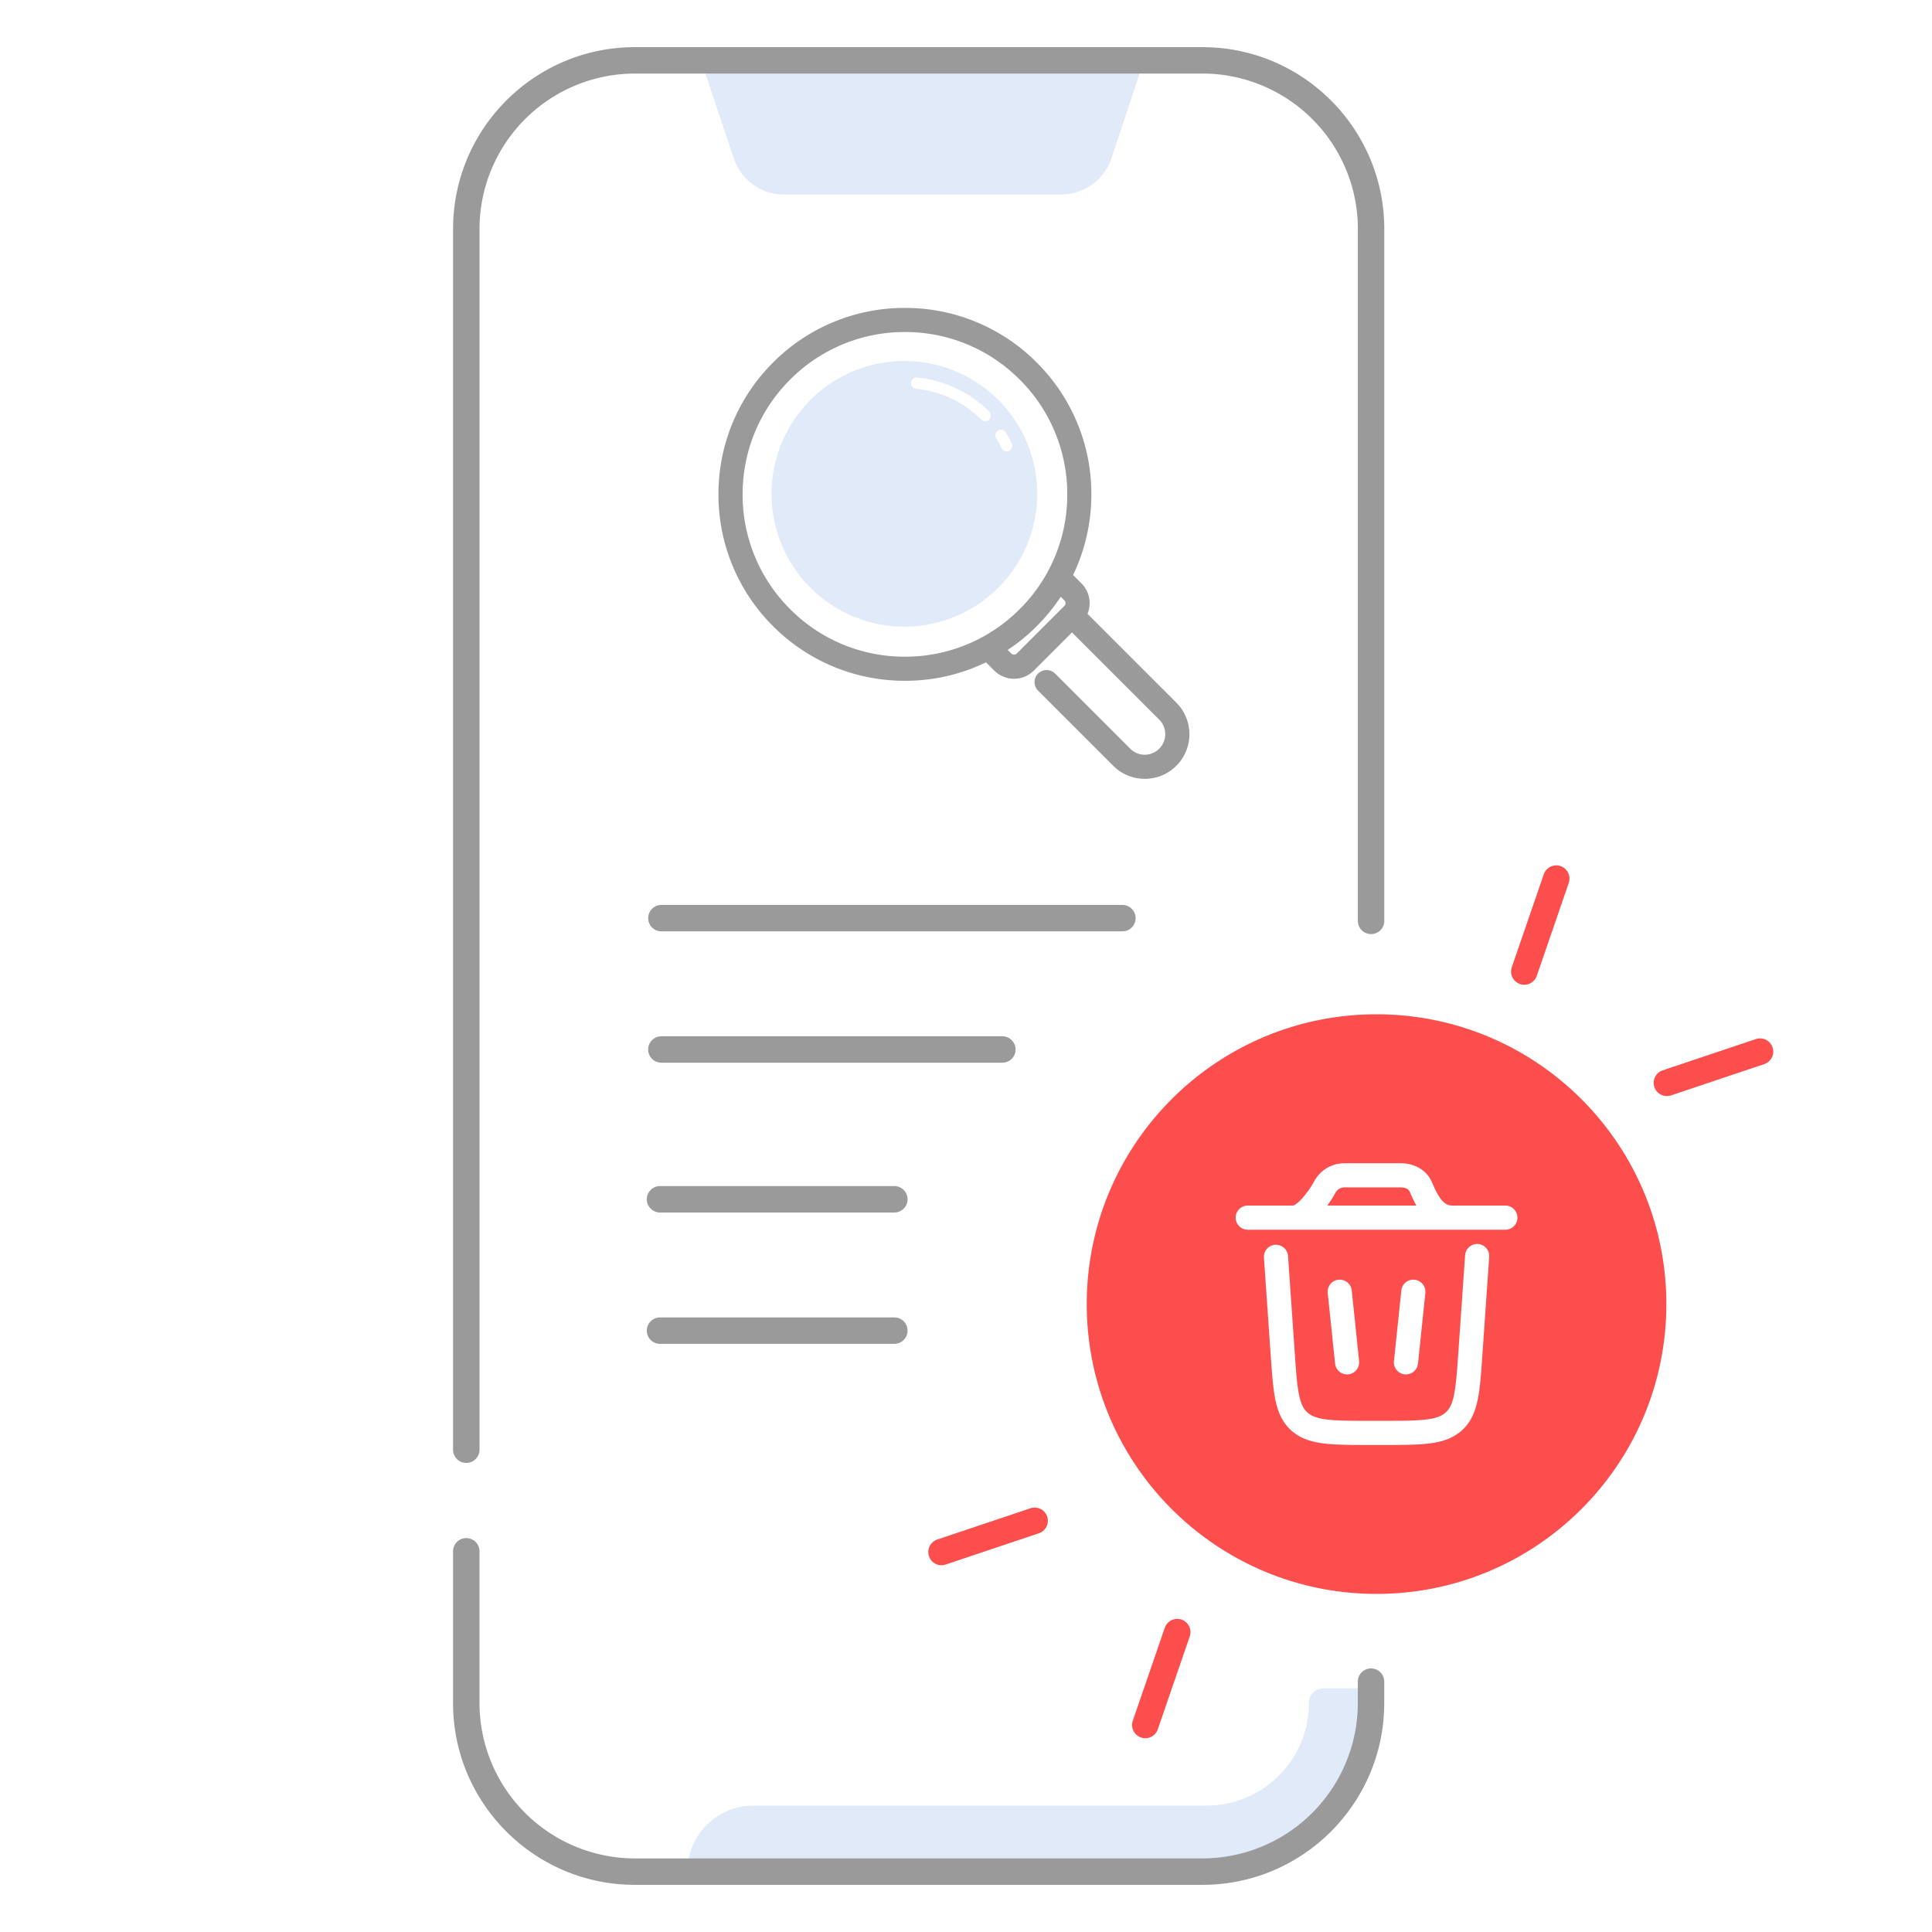 <svg xmlns="http://www.w3.org/2000/svg" width="80" height="80" fill="none"><path fill="#E1EAF8" d="M54.813 69.908a.614.614 0 0 0-.615.614c0 2.344-1.9 4.244-4.243 4.244h-18.76a2.735 2.735 0 0 0-2.734 2.734h21.494a6.98 6.98 0 0 0 6.978-6.978v-.614zM43.944 8.053H32.46c-.94 0-1.777-.601-2.075-1.495L29.03 2.5h18.34L46.02 6.558a2.19 2.19 0 0 1-2.075 1.495"/><path fill="#FD4E4E" d="M43.017 63.49a.546.546 0 1 0-.347-1.036l-3.858 1.294a.545.545 0 1 0 .347 1.036zM47.519 71.968a.55.55 0 0 0 .423-.36l1.323-3.848a.547.547 0 1 0-1.035-.356l-1.323 3.848a.547.547 0 0 0 .612.716M68.849 44.321a.54.54 0 0 0-.363.414.546.546 0 0 0 .71.622l3.857-1.294a.545.545 0 1 0-.347-1.037zM64.347 35.842a.55.55 0 0 0-.423.361L62.6 40.051a.547.547 0 1 0 1.036.355l1.323-3.847a.547.547 0 0 0-.612-.717"/><path fill="#9A9A9A" d="M56.225 69.633c0-.302.246-.547.547-.547.303 0 .547.244.546.547v.889c0 4.148-3.375 7.525-7.525 7.525H26.285c-4.149 0-7.525-3.375-7.525-7.525v-6.308a.548.548 0 0 1 1.095 0v6.308a6.44 6.44 0 0 0 6.431 6.431h23.508a6.44 6.44 0 0 0 6.431-6.431zM27.388 38.565h19.12a.548.548 0 0 0 0-1.094h-19.12a.547.547 0 0 0 0 1.094M27.386 44.004h14.12a.547.547 0 0 0 0-1.094h-14.12a.547.547 0 0 0 0 1.094m9.647 5.109H27.33a.547.547 0 0 0 0 1.094h9.703a.547.547 0 0 0 0-1.094m0 5.439H27.33a.547.547 0 0 0 0 1.094h9.703a.547.547 0 0 0 0-1.094"/><path fill="#9A9A9A" d="M18.76 9.478v50.55a.548.548 0 1 0 1.096 0V9.477a6.44 6.44 0 0 1 6.432-6.431h23.507a6.44 6.44 0 0 1 6.432 6.431v28.694a.548.548 0 0 0 1.093 0V9.478c0-4.148-3.375-7.525-7.525-7.525h-23.51c-4.148 0-7.524 3.375-7.524 7.525"/><path fill="#FD4E4E" d="M58.648 49.92h-3.686c.147-.203.267-.4.344-.543a.41.41 0 0 1 .304-.205 2 2 0 0 1 .235-.005h2.005c.177 0 .21.001.236.005.172.026.245.086.29.18q.018.036.043.095c.05.115.127.29.23.473"/><path fill="#FD4E4E" fill-rule="evenodd" d="M57 66c6.627 0 12-5.373 12-12s-5.373-12-12-12-12 5.373-12 12 5.373 12 12 12m-1.184-17.833c-.13 0-.247 0-.358.016-.434.067-.82.328-1.03.717a4 4 0 0 1-.482.693q-.156.177-.284.267a.4.4 0 0 1-.115.06h-1.88a.5.5 0 1 0 0 1h10.666a.5.5 0 1 0 0-1h-2.199c-.194 0-.345-.097-.495-.301a2.7 2.7 0 0 1-.28-.522l-.079-.173c-.226-.477-.644-.68-1.043-.74-.11-.017-.227-.017-.358-.017zm-2.483 3.825a.5.5 0 0 0-.997.07l.282 4.068c.052.746.095 1.356.194 1.836.105.505.285.932.658 1.267.37.331.819.472 1.341.537.503.063 1.137.063 1.92.063h.538c.782 0 1.416 0 1.919-.063.522-.065.971-.206 1.341-.538.373-.334.553-.761.657-1.266.1-.48.143-1.09.195-1.836l.282-4.068a.5.5 0 1 0-.997-.07l-.28 4.033c-.056.79-.094 1.332-.179 1.738-.08.39-.191.587-.346.725-.157.141-.377.237-.798.29-.433.054-1.004.055-1.828.055h-.471c-.824 0-1.395 0-1.828-.055-.421-.053-.641-.149-.798-.29-.155-.139-.265-.335-.346-.725-.085-.406-.123-.948-.178-1.738zm2.64 1.445a.5.5 0 1 0-.995.103l.305 2.923a.5.5 0 1 0 .995-.104zm3.048.103a.5.5 0 1 0-.995-.103l-.305 2.922a.5.5 0 1 0 .995.104z" clip-rule="evenodd"/><path fill="#9A9A9A" stroke="#9A9A9A" stroke-width=".5" d="M37.47 27.94a7.4 7.4 0 0 0 3.408-.819l.47.47c.177.177.409.265.642.265a.9.9 0 0 0 .642-.266l1.757-1.757 3.792 3.792a1.102 1.102 0 0 1-.778 1.877c-.293 0-.57-.114-.777-.322l-3.113-3.112a.249.249 0 1 0-.352.353l3.112 3.111c.302.302.703.468 1.13.468s.828-.166 1.13-.468a1.6 1.6 0 0 0 0-2.26l-3.807-3.807a.91.91 0 0 0-.122-1.132l-.473-.474a7.44 7.44 0 0 0 .81-3.389 7.42 7.42 0 0 0-2.189-5.282A7.42 7.42 0 0 0 37.47 13a7.42 7.42 0 0 0-5.282 2.188A7.42 7.42 0 0 0 30 20.47a7.42 7.42 0 0 0 2.188 5.282 7.43 7.43 0 0 0 5.283 2.188Zm6.782-3.255a.41.41 0 0 1 0 .58l-1.973 1.972a.41.41 0 0 1-.58 0l-.369-.37c.512-.31.99-.682 1.422-1.116a7.5 7.5 0 0 0 1.127-1.439zm-11.71-9.144a6.93 6.93 0 0 1 4.929-2.043c1.862 0 3.613.725 4.93 2.043a6.93 6.93 0 0 1 2.042 4.929A6.92 6.92 0 0 1 42.4 25.4a6.93 6.93 0 0 1-4.93 2.042 6.92 6.92 0 0 1-4.93-2.043A6.93 6.93 0 0 1 30.5 20.47c0-1.862.726-3.612 2.042-4.93Z"/><path fill="#E1EAF8" d="M41.389 16.611a5.5 5.5 0 1 0-7.778 7.777 5.5 5.5 0 0 0 7.778-7.777m-.431.761a.234.234 0 0 1-.33 0 4.43 4.43 0 0 0-2.682-1.273.234.234 0 1 1 .047-.465 4.9 4.9 0 0 1 2.965 1.408.23.23 0 0 1 0 .33m.832 1.297a.233.233 0 0 1-.313-.108 4 4 0 0 0-.233-.418.234.234 0 0 1 .395-.25q.142.225.258.463a.234.234 0 0 1-.107.313"/></svg>